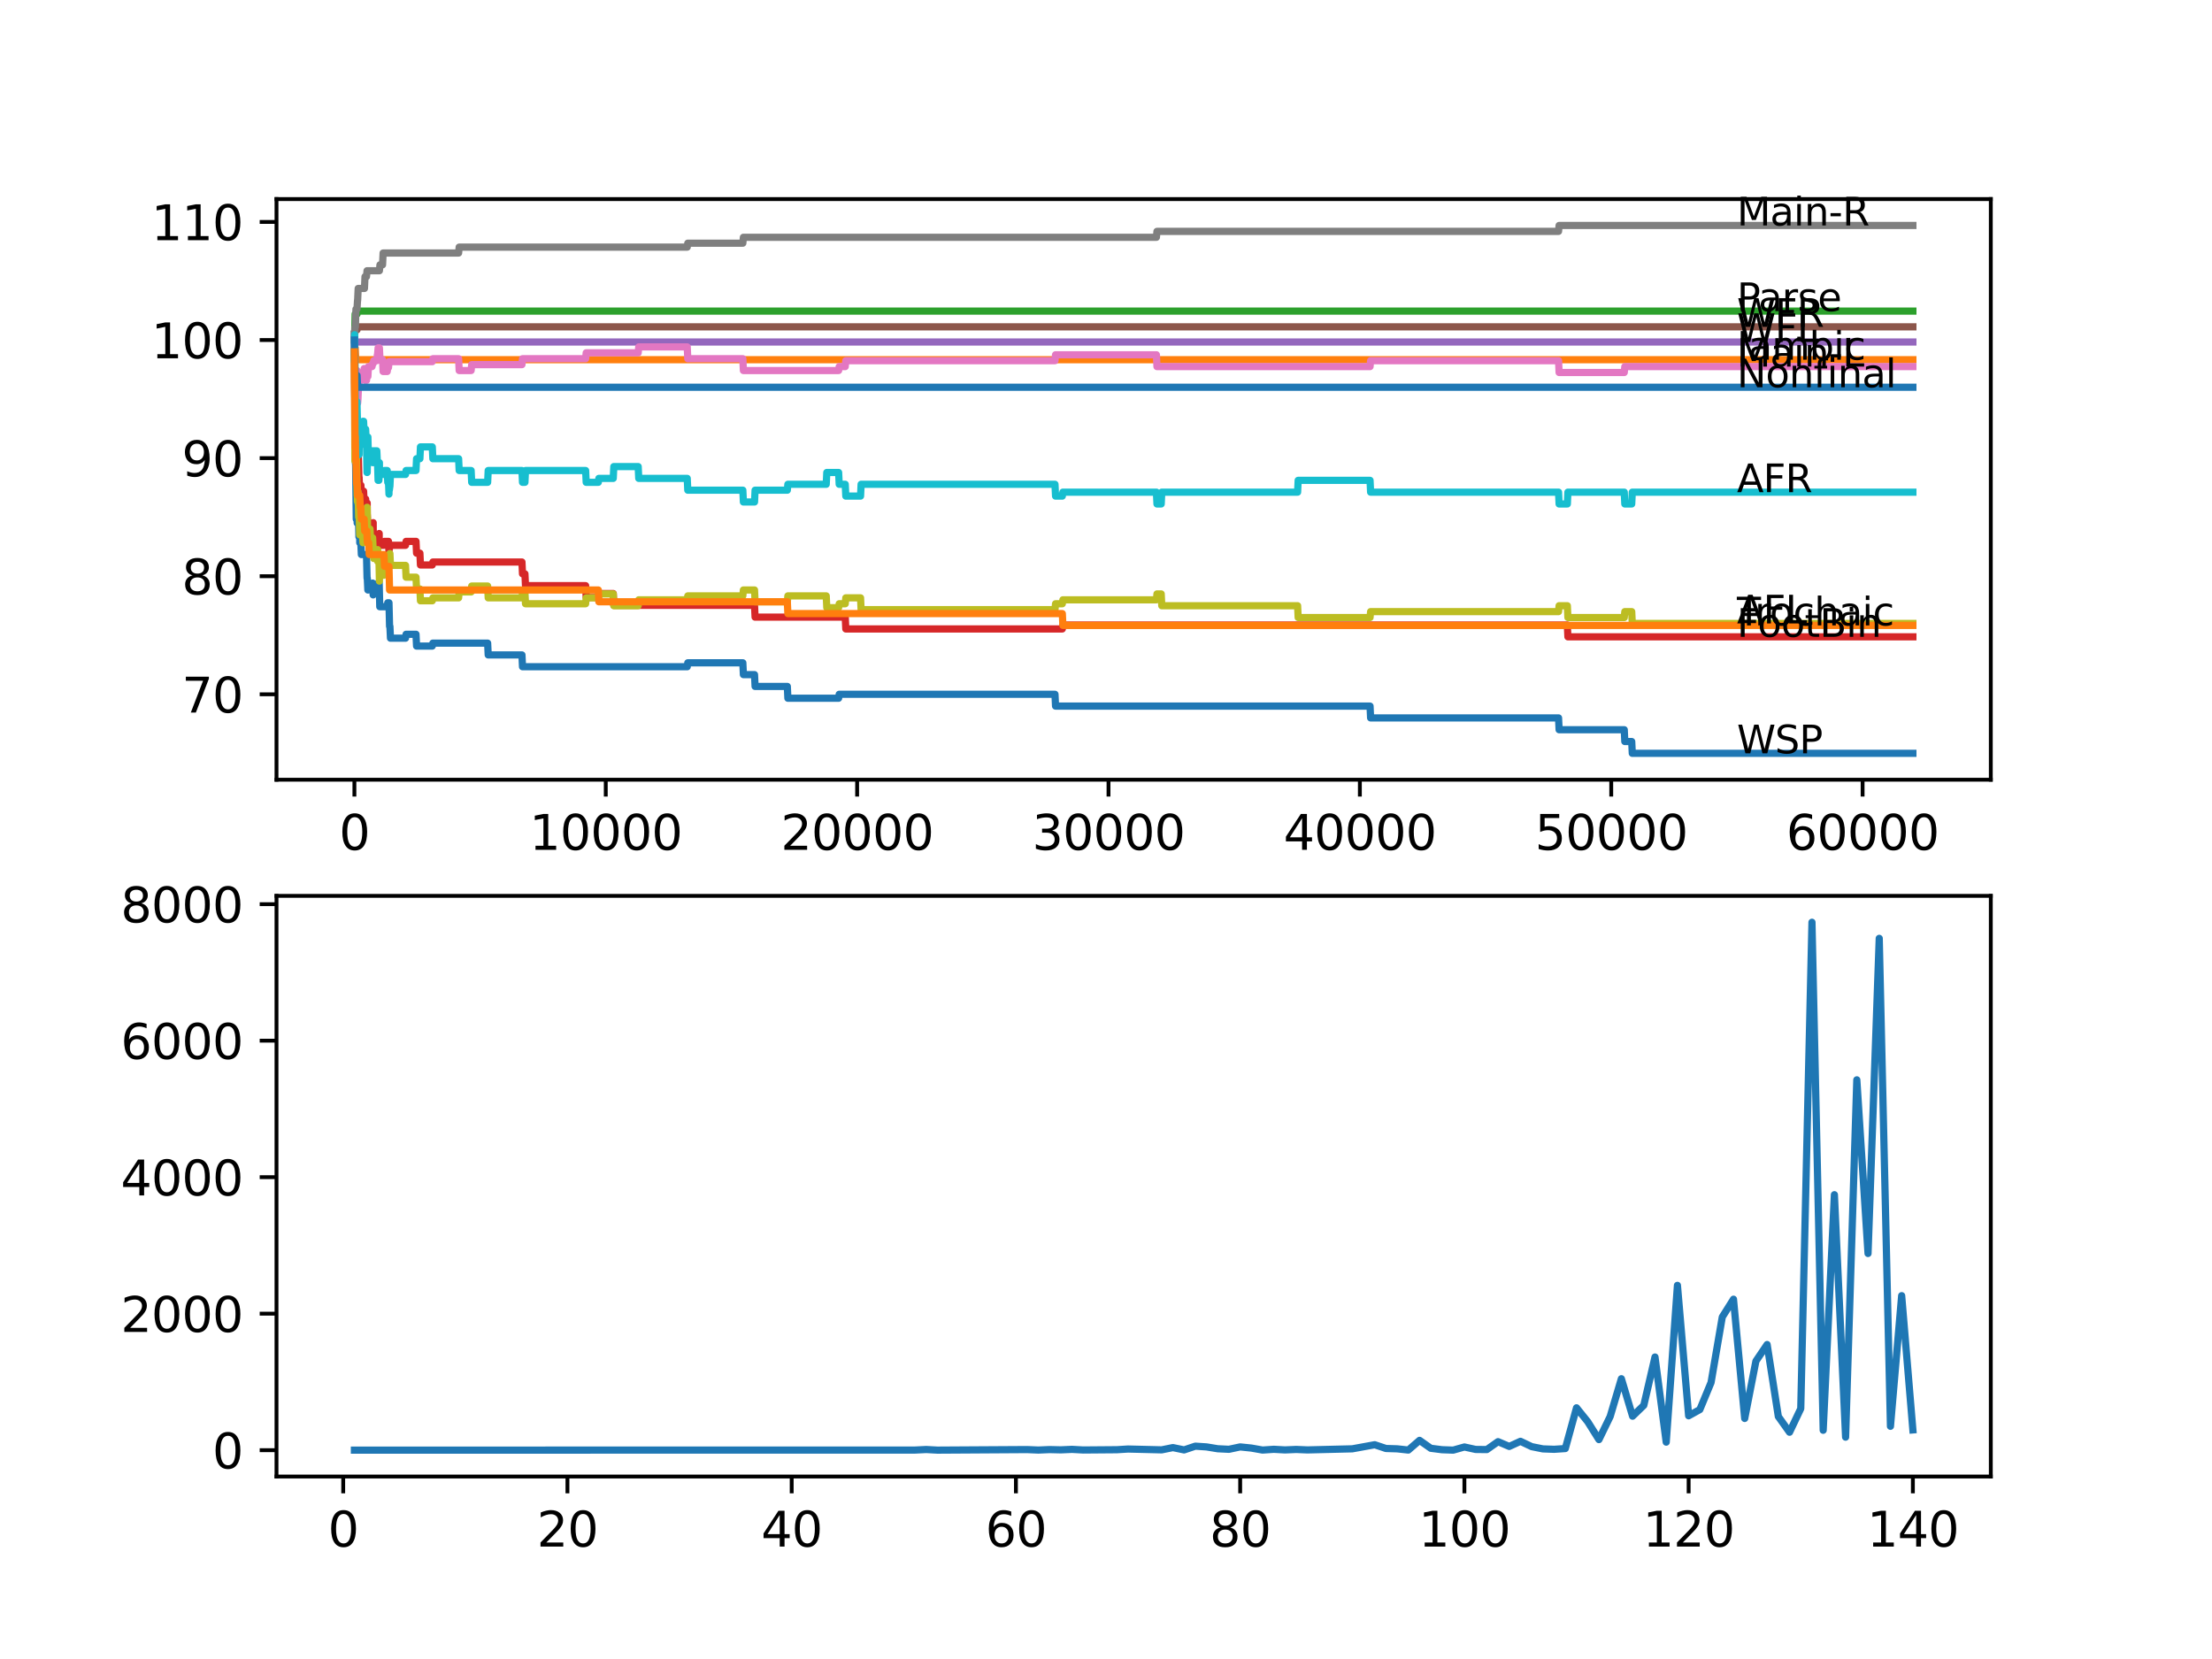 <?xml version="1.0" encoding="utf-8" standalone="no"?>
<!DOCTYPE svg PUBLIC "-//W3C//DTD SVG 1.1//EN"
  "http://www.w3.org/Graphics/SVG/1.1/DTD/svg11.dtd">
<svg xmlns:xlink="http://www.w3.org/1999/xlink" width="460.8pt" height="345.6pt" viewBox="0 0 460.8 345.6" xmlns="http://www.w3.org/2000/svg" version="1.1">
 <defs>
  <style type="text/css">*{stroke-linejoin: round; stroke-linecap: butt}</style>
 </defs>
 <g id="figure_1">
  <g id="patch_1">
   <path d="M 0 345.6 
L 460.8 345.6 
L 460.8 0 
L 0 0 
z
" style="fill: #ffffff"/>
  </g>
  <g id="axes_1">
   <g id="patch_2">
    <path d="M 57.6 162.432 
L 414.72 162.432 
L 414.72 41.472 
L 57.6 41.472 
z
" style="fill: #ffffff"/>
   </g>
   <g id="matplotlib.axis_1">
    <g id="xtick_1">
     <g id="line2d_1">
      <defs>
       <path id="m09abb17b17" d="M 0 0 
L 0 3.5 
" style="stroke: #000000; stroke-width: 0.8"/>
      </defs>
      <g>
       <use xlink:href="#m09abb17b17" x="73.827" y="162.432" style="stroke: #000000; stroke-width: 0.8"/>
      </g>
     </g>
     <g id="text_1">
      <!-- 0 -->
      <g transform="translate(70.646 177.03)scale(0.1 -0.1)">
       <defs>
        <path id="DejaVuSans-30" d="M 2034 4250 
Q 1547 4250 1301 3770 
Q 1056 3291 1056 2328 
Q 1056 1369 1301 889 
Q 1547 409 2034 409 
Q 2525 409 2770 889 
Q 3016 1369 3016 2328 
Q 3016 3291 2770 3770 
Q 2525 4250 2034 4250 
z
M 2034 4750 
Q 2819 4750 3233 4129 
Q 3647 3509 3647 2328 
Q 3647 1150 3233 529 
Q 2819 -91 2034 -91 
Q 1250 -91 836 529 
Q 422 1150 422 2328 
Q 422 3509 836 4129 
Q 1250 4750 2034 4750 
z
" transform="scale(0.016)"/>
       </defs>
       <use xlink:href="#DejaVuSans-30"/>
      </g>
     </g>
    </g>
    <g id="xtick_2">
     <g id="line2d_2">
      <g>
       <use xlink:href="#m09abb17b17" x="126.192" y="162.432" style="stroke: #000000; stroke-width: 0.8"/>
      </g>
     </g>
     <g id="text_2">
      <!-- 10000 -->
      <g transform="translate(110.286 177.03)scale(0.1 -0.1)">
       <defs>
        <path id="DejaVuSans-31" d="M 794 531 
L 1825 531 
L 1825 4091 
L 703 3866 
L 703 4441 
L 1819 4666 
L 2450 4666 
L 2450 531 
L 3481 531 
L 3481 0 
L 794 0 
L 794 531 
z
" transform="scale(0.016)"/>
       </defs>
       <use xlink:href="#DejaVuSans-31"/>
       <use xlink:href="#DejaVuSans-30" x="63.623"/>
       <use xlink:href="#DejaVuSans-30" x="127.246"/>
       <use xlink:href="#DejaVuSans-30" x="190.869"/>
       <use xlink:href="#DejaVuSans-30" x="254.492"/>
      </g>
     </g>
    </g>
    <g id="xtick_3">
     <g id="line2d_3">
      <g>
       <use xlink:href="#m09abb17b17" x="178.556" y="162.432" style="stroke: #000000; stroke-width: 0.8"/>
      </g>
     </g>
     <g id="text_3">
      <!-- 20000 -->
      <g transform="translate(162.65 177.03)scale(0.1 -0.1)">
       <defs>
        <path id="DejaVuSans-32" d="M 1228 531 
L 3431 531 
L 3431 0 
L 469 0 
L 469 531 
Q 828 903 1448 1529 
Q 2069 2156 2228 2338 
Q 2531 2678 2651 2914 
Q 2772 3150 2772 3378 
Q 2772 3750 2511 3984 
Q 2250 4219 1831 4219 
Q 1534 4219 1204 4116 
Q 875 4013 500 3803 
L 500 4441 
Q 881 4594 1212 4672 
Q 1544 4750 1819 4750 
Q 2544 4750 2975 4387 
Q 3406 4025 3406 3419 
Q 3406 3131 3298 2873 
Q 3191 2616 2906 2266 
Q 2828 2175 2409 1742 
Q 1991 1309 1228 531 
z
" transform="scale(0.016)"/>
       </defs>
       <use xlink:href="#DejaVuSans-32"/>
       <use xlink:href="#DejaVuSans-30" x="63.623"/>
       <use xlink:href="#DejaVuSans-30" x="127.246"/>
       <use xlink:href="#DejaVuSans-30" x="190.869"/>
       <use xlink:href="#DejaVuSans-30" x="254.492"/>
      </g>
     </g>
    </g>
    <g id="xtick_4">
     <g id="line2d_4">
      <g>
       <use xlink:href="#m09abb17b17" x="230.921" y="162.432" style="stroke: #000000; stroke-width: 0.8"/>
      </g>
     </g>
     <g id="text_4">
      <!-- 30000 -->
      <g transform="translate(215.015 177.03)scale(0.1 -0.1)">
       <defs>
        <path id="DejaVuSans-33" d="M 2597 2516 
Q 3050 2419 3304 2112 
Q 3559 1806 3559 1356 
Q 3559 666 3084 287 
Q 2609 -91 1734 -91 
Q 1441 -91 1130 -33 
Q 819 25 488 141 
L 488 750 
Q 750 597 1062 519 
Q 1375 441 1716 441 
Q 2309 441 2620 675 
Q 2931 909 2931 1356 
Q 2931 1769 2642 2001 
Q 2353 2234 1838 2234 
L 1294 2234 
L 1294 2753 
L 1863 2753 
Q 2328 2753 2575 2939 
Q 2822 3125 2822 3475 
Q 2822 3834 2567 4026 
Q 2313 4219 1838 4219 
Q 1578 4219 1281 4162 
Q 984 4106 628 3988 
L 628 4550 
Q 988 4650 1302 4700 
Q 1616 4750 1894 4750 
Q 2613 4750 3031 4423 
Q 3450 4097 3450 3541 
Q 3450 3153 3228 2886 
Q 3006 2619 2597 2516 
z
" transform="scale(0.016)"/>
       </defs>
       <use xlink:href="#DejaVuSans-33"/>
       <use xlink:href="#DejaVuSans-30" x="63.623"/>
       <use xlink:href="#DejaVuSans-30" x="127.246"/>
       <use xlink:href="#DejaVuSans-30" x="190.869"/>
       <use xlink:href="#DejaVuSans-30" x="254.492"/>
      </g>
     </g>
    </g>
    <g id="xtick_5">
     <g id="line2d_5">
      <g>
       <use xlink:href="#m09abb17b17" x="283.285" y="162.432" style="stroke: #000000; stroke-width: 0.8"/>
      </g>
     </g>
     <g id="text_5">
      <!-- 40000 -->
      <g transform="translate(267.379 177.03)scale(0.1 -0.1)">
       <defs>
        <path id="DejaVuSans-34" d="M 2419 4116 
L 825 1625 
L 2419 1625 
L 2419 4116 
z
M 2253 4666 
L 3047 4666 
L 3047 1625 
L 3713 1625 
L 3713 1100 
L 3047 1100 
L 3047 0 
L 2419 0 
L 2419 1100 
L 313 1100 
L 313 1709 
L 2253 4666 
z
" transform="scale(0.016)"/>
       </defs>
       <use xlink:href="#DejaVuSans-34"/>
       <use xlink:href="#DejaVuSans-30" x="63.623"/>
       <use xlink:href="#DejaVuSans-30" x="127.246"/>
       <use xlink:href="#DejaVuSans-30" x="190.869"/>
       <use xlink:href="#DejaVuSans-30" x="254.492"/>
      </g>
     </g>
    </g>
    <g id="xtick_6">
     <g id="line2d_6">
      <g>
       <use xlink:href="#m09abb17b17" x="335.65" y="162.432" style="stroke: #000000; stroke-width: 0.8"/>
      </g>
     </g>
     <g id="text_6">
      <!-- 50000 -->
      <g transform="translate(319.744 177.03)scale(0.1 -0.1)">
       <defs>
        <path id="DejaVuSans-35" d="M 691 4666 
L 3169 4666 
L 3169 4134 
L 1269 4134 
L 1269 2991 
Q 1406 3038 1543 3061 
Q 1681 3084 1819 3084 
Q 2600 3084 3056 2656 
Q 3513 2228 3513 1497 
Q 3513 744 3044 326 
Q 2575 -91 1722 -91 
Q 1428 -91 1123 -41 
Q 819 9 494 109 
L 494 744 
Q 775 591 1075 516 
Q 1375 441 1709 441 
Q 2250 441 2565 725 
Q 2881 1009 2881 1497 
Q 2881 1984 2565 2268 
Q 2250 2553 1709 2553 
Q 1456 2553 1204 2497 
Q 953 2441 691 2322 
L 691 4666 
z
" transform="scale(0.016)"/>
       </defs>
       <use xlink:href="#DejaVuSans-35"/>
       <use xlink:href="#DejaVuSans-30" x="63.623"/>
       <use xlink:href="#DejaVuSans-30" x="127.246"/>
       <use xlink:href="#DejaVuSans-30" x="190.869"/>
       <use xlink:href="#DejaVuSans-30" x="254.492"/>
      </g>
     </g>
    </g>
    <g id="xtick_7">
     <g id="line2d_7">
      <g>
       <use xlink:href="#m09abb17b17" x="388.014" y="162.432" style="stroke: #000000; stroke-width: 0.8"/>
      </g>
     </g>
     <g id="text_7">
      <!-- 60000 -->
      <g transform="translate(372.108 177.03)scale(0.1 -0.1)">
       <defs>
        <path id="DejaVuSans-36" d="M 2113 2584 
Q 1688 2584 1439 2293 
Q 1191 2003 1191 1497 
Q 1191 994 1439 701 
Q 1688 409 2113 409 
Q 2538 409 2786 701 
Q 3034 994 3034 1497 
Q 3034 2003 2786 2293 
Q 2538 2584 2113 2584 
z
M 3366 4563 
L 3366 3988 
Q 3128 4100 2886 4159 
Q 2644 4219 2406 4219 
Q 1781 4219 1451 3797 
Q 1122 3375 1075 2522 
Q 1259 2794 1537 2939 
Q 1816 3084 2150 3084 
Q 2853 3084 3261 2657 
Q 3669 2231 3669 1497 
Q 3669 778 3244 343 
Q 2819 -91 2113 -91 
Q 1303 -91 875 529 
Q 447 1150 447 2328 
Q 447 3434 972 4092 
Q 1497 4750 2381 4750 
Q 2619 4750 2861 4703 
Q 3103 4656 3366 4563 
z
" transform="scale(0.016)"/>
       </defs>
       <use xlink:href="#DejaVuSans-36"/>
       <use xlink:href="#DejaVuSans-30" x="63.623"/>
       <use xlink:href="#DejaVuSans-30" x="127.246"/>
       <use xlink:href="#DejaVuSans-30" x="190.869"/>
       <use xlink:href="#DejaVuSans-30" x="254.492"/>
      </g>
     </g>
    </g>
   </g>
   <g id="matplotlib.axis_2">
    <g id="ytick_1">
     <g id="line2d_8">
      <defs>
       <path id="mb09833becf" d="M 0 0 
L -3.5 0 
" style="stroke: #000000; stroke-width: 0.8"/>
      </defs>
      <g>
       <use xlink:href="#mb09833becf" x="57.6" y="144.634" style="stroke: #000000; stroke-width: 0.8"/>
      </g>
     </g>
     <g id="text_8">
      <!-- 70 -->
      <g transform="translate(37.875 148.433)scale(0.1 -0.1)">
       <defs>
        <path id="DejaVuSans-37" d="M 525 4666 
L 3525 4666 
L 3525 4397 
L 1831 0 
L 1172 0 
L 2766 4134 
L 525 4134 
L 525 4666 
z
" transform="scale(0.016)"/>
       </defs>
       <use xlink:href="#DejaVuSans-37"/>
       <use xlink:href="#DejaVuSans-30" x="63.623"/>
      </g>
     </g>
    </g>
    <g id="ytick_2">
     <g id="line2d_9">
      <g>
       <use xlink:href="#mb09833becf" x="57.6" y="120.033" style="stroke: #000000; stroke-width: 0.8"/>
      </g>
     </g>
     <g id="text_9">
      <!-- 80 -->
      <g transform="translate(37.875 123.832)scale(0.1 -0.1)">
       <defs>
        <path id="DejaVuSans-38" d="M 2034 2216 
Q 1584 2216 1326 1975 
Q 1069 1734 1069 1313 
Q 1069 891 1326 650 
Q 1584 409 2034 409 
Q 2484 409 2743 651 
Q 3003 894 3003 1313 
Q 3003 1734 2745 1975 
Q 2488 2216 2034 2216 
z
M 1403 2484 
Q 997 2584 770 2862 
Q 544 3141 544 3541 
Q 544 4100 942 4425 
Q 1341 4750 2034 4750 
Q 2731 4750 3128 4425 
Q 3525 4100 3525 3541 
Q 3525 3141 3298 2862 
Q 3072 2584 2669 2484 
Q 3125 2378 3379 2068 
Q 3634 1759 3634 1313 
Q 3634 634 3220 271 
Q 2806 -91 2034 -91 
Q 1263 -91 848 271 
Q 434 634 434 1313 
Q 434 1759 690 2068 
Q 947 2378 1403 2484 
z
M 1172 3481 
Q 1172 3119 1398 2916 
Q 1625 2713 2034 2713 
Q 2441 2713 2670 2916 
Q 2900 3119 2900 3481 
Q 2900 3844 2670 4047 
Q 2441 4250 2034 4250 
Q 1625 4250 1398 4047 
Q 1172 3844 1172 3481 
z
" transform="scale(0.016)"/>
       </defs>
       <use xlink:href="#DejaVuSans-38"/>
       <use xlink:href="#DejaVuSans-30" x="63.623"/>
      </g>
     </g>
    </g>
    <g id="ytick_3">
     <g id="line2d_10">
      <g>
       <use xlink:href="#mb09833becf" x="57.6" y="95.433" style="stroke: #000000; stroke-width: 0.8"/>
      </g>
     </g>
     <g id="text_10">
      <!-- 90 -->
      <g transform="translate(37.875 99.232)scale(0.1 -0.1)">
       <defs>
        <path id="DejaVuSans-39" d="M 703 97 
L 703 672 
Q 941 559 1184 500 
Q 1428 441 1663 441 
Q 2288 441 2617 861 
Q 2947 1281 2994 2138 
Q 2813 1869 2534 1725 
Q 2256 1581 1919 1581 
Q 1219 1581 811 2004 
Q 403 2428 403 3163 
Q 403 3881 828 4315 
Q 1253 4750 1959 4750 
Q 2769 4750 3195 4129 
Q 3622 3509 3622 2328 
Q 3622 1225 3098 567 
Q 2575 -91 1691 -91 
Q 1453 -91 1209 -44 
Q 966 3 703 97 
z
M 1959 2075 
Q 2384 2075 2632 2365 
Q 2881 2656 2881 3163 
Q 2881 3666 2632 3958 
Q 2384 4250 1959 4250 
Q 1534 4250 1286 3958 
Q 1038 3666 1038 3163 
Q 1038 2656 1286 2365 
Q 1534 2075 1959 2075 
z
" transform="scale(0.016)"/>
       </defs>
       <use xlink:href="#DejaVuSans-39"/>
       <use xlink:href="#DejaVuSans-30" x="63.623"/>
      </g>
     </g>
    </g>
    <g id="ytick_4">
     <g id="line2d_11">
      <g>
       <use xlink:href="#mb09833becf" x="57.6" y="70.833" style="stroke: #000000; stroke-width: 0.8"/>
      </g>
     </g>
     <g id="text_11">
      <!-- 100 -->
      <g transform="translate(31.512 74.632)scale(0.1 -0.1)">
       <use xlink:href="#DejaVuSans-31"/>
       <use xlink:href="#DejaVuSans-30" x="63.623"/>
       <use xlink:href="#DejaVuSans-30" x="127.246"/>
      </g>
     </g>
    </g>
    <g id="ytick_5">
     <g id="line2d_12">
      <g>
       <use xlink:href="#mb09833becf" x="57.6" y="46.232" style="stroke: #000000; stroke-width: 0.8"/>
      </g>
     </g>
     <g id="text_12">
      <!-- 110 -->
      <g transform="translate(31.512 50.031)scale(0.1 -0.1)">
       <use xlink:href="#DejaVuSans-31"/>
       <use xlink:href="#DejaVuSans-31" x="63.623"/>
       <use xlink:href="#DejaVuSans-30" x="127.246"/>
      </g>
     </g>
    </g>
   </g>
   <g id="line2d_13">
    <path d="M 73.833 70.833 
L 73.854 70.833 
L 73.99 94.818 
L 74.011 93.998 
L 74.026 92.563 
L 74.058 96.663 
L 74.084 96.663 
L 74.215 108.143 
L 74.225 108.143 
L 74.288 105.273 
L 74.335 107.733 
L 74.341 107.733 
L 74.398 106.503 
L 74.403 108.963 
L 74.44 108.963 
L 74.456 108.963 
L 74.582 106.913 
L 74.65 106.913 
L 74.77 111.833 
L 74.87 111.833 
L 74.938 110.603 
L 74.943 113.063 
L 74.974 113.063 
L 75.163 113.063 
L 75.278 115.523 
L 76.346 115.523 
L 76.467 120.443 
L 76.514 120.443 
L 76.629 122.903 
L 76.702 122.903 
L 76.818 122.083 
L 77.498 122.083 
L 77.613 121.468 
L 77.629 121.468 
L 77.734 123.928 
L 77.739 123.313 
L 78.645 123.313 
L 78.771 121.468 
L 78.991 121.468 
L 79.111 126.388 
L 80.661 126.388 
L 80.776 125.568 
L 81.033 125.568 
L 81.153 130.488 
L 81.227 130.488 
L 81.342 132.948 
L 84.478 132.948 
L 84.594 132.128 
L 86.662 132.128 
L 86.777 134.588 
L 90.055 134.588 
L 90.17 133.973 
L 101.586 133.973 
L 101.701 136.434 
L 108.734 136.434 
L 108.849 138.894 
L 143.163 138.894 
L 143.279 138.074 
L 154.746 138.074 
L 154.862 140.534 
L 157.181 140.534 
L 157.296 142.994 
L 164.015 142.994 
L 164.13 145.454 
L 174.702 145.454 
L 174.818 144.634 
L 219.773 144.634 
L 219.888 147.094 
L 285.406 147.094 
L 285.521 149.554 
L 324.674 149.554 
L 324.79 152.014 
L 338.362 152.014 
L 338.478 154.474 
L 339.918 154.474 
L 340.033 156.934 
L 398.487 156.934 
L 398.487 156.934 
" clip-path="url(#p040f2c84fe)" style="fill: none; stroke: #1f77b4; stroke-width: 1.5; stroke-linecap: square"/>
   </g>
   <g id="line2d_14">
    <path d="M 73.833 70.833 
L 73.843 70.833 
L 73.89 77.393 
L 73.953 72.473 
L 73.995 72.473 
L 74.11 74.933 
L 398.487 74.933 
L 398.487 74.933 
" clip-path="url(#p040f2c84fe)" style="fill: none; stroke: #ff7f0e; stroke-width: 1.5; stroke-linecap: square"/>
   </g>
   <g id="line2d_15">
    <path d="M 73.833 69.603 
L 73.864 70.341 
L 73.985 65.42 
L 74.388 65.42 
L 74.503 64.805 
L 398.487 64.805 
L 398.487 64.805 
" clip-path="url(#p040f2c84fe)" style="fill: none; stroke: #2ca02c; stroke-width: 1.5; stroke-linecap: square"/>
   </g>
   <g id="line2d_16">
    <path d="M 73.833 73.293 
L 73.843 72.801 
L 73.869 79.566 
L 73.875 79.566 
L 74 87.971 
L 74.011 87.971 
L 74.053 84.486 
L 74.089 89.406 
L 74.105 89.406 
L 74.121 89.406 
L 74.236 88.176 
L 74.246 88.176 
L 74.288 87.356 
L 74.294 89.816 
L 74.346 89.201 
L 74.456 96.581 
L 74.466 95.966 
L 74.513 95.966 
L 74.629 95.351 
L 74.65 95.351 
L 74.765 99.451 
L 74.807 99.451 
L 74.922 101.911 
L 74.938 101.911 
L 75.053 101.091 
L 75.184 101.091 
L 75.299 103.551 
L 75.493 103.551 
L 75.608 102.321 
L 75.744 102.321 
L 75.854 104.781 
L 75.969 103.961 
L 76.173 103.961 
L 76.289 106.421 
L 76.414 106.421 
L 76.493 104.781 
L 76.498 107.241 
L 76.514 107.241 
L 76.629 109.701 
L 76.639 109.701 
L 76.755 112.161 
L 76.807 112.161 
L 76.922 111.341 
L 77.079 111.341 
L 77.195 110.111 
L 77.498 110.111 
L 77.613 109.496 
L 77.734 109.496 
L 77.744 108.881 
L 77.75 111.341 
L 77.828 111.341 
L 78.498 111.341 
L 78.614 113.801 
L 78.645 113.801 
L 78.765 112.366 
L 78.933 112.366 
L 78.991 111.136 
L 78.996 113.596 
L 79.038 113.596 
L 79.98 113.596 
L 80.096 112.776 
L 80.933 112.776 
L 81.033 115.236 
L 81.043 114.416 
L 81.101 114.416 
L 81.216 113.596 
L 84.478 113.596 
L 84.594 112.776 
L 86.662 112.776 
L 86.777 115.236 
L 87.474 115.236 
L 87.589 117.696 
L 90.055 117.696 
L 90.17 117.081 
L 108.734 117.081 
L 108.849 119.541 
L 109.352 119.541 
L 109.467 122.001 
L 121.998 122.001 
L 122.113 124.461 
L 124.637 124.461 
L 124.752 123.641 
L 127.752 123.641 
L 127.868 126.101 
L 157.181 126.101 
L 157.296 128.561 
L 176.08 128.561 
L 176.195 131.021 
L 221.302 131.021 
L 221.417 130.201 
L 326.507 130.201 
L 326.622 132.661 
L 398.487 132.661 
L 398.487 132.661 
" clip-path="url(#p040f2c84fe)" style="fill: none; stroke: #d62728; stroke-width: 1.5; stroke-linecap: square"/>
   </g>
   <g id="line2d_17">
    <path d="M 73.833 69.603 
L 73.864 69.603 
L 73.911 72.063 
L 73.974 71.243 
L 398.487 71.243 
L 398.487 71.243 
" clip-path="url(#p040f2c84fe)" style="fill: none; stroke: #9467bd; stroke-width: 1.5; stroke-linecap: square"/>
   </g>
   <g id="line2d_18">
    <path d="M 73.833 70.833 
L 73.964 68.701 
L 74.388 68.701 
L 74.503 68.085 
L 398.487 68.085 
L 398.487 68.085 
" clip-path="url(#p040f2c84fe)" style="fill: none; stroke: #8c564b; stroke-width: 1.5; stroke-linecap: square"/>
   </g>
   <g id="line2d_19">
    <path d="M 73.833 70.833 
L 73.917 89.898 
L 73.969 84.158 
L 73.99 84.158 
L 74.037 81.493 
L 74.095 81.903 
L 74.115 84.363 
L 74.178 81.083 
L 74.199 81.083 
L 74.225 81.083 
L 74.351 78.418 
L 74.362 78.418 
L 74.367 77.188 
L 74.393 82.108 
L 74.456 82.108 
L 74.503 81.493 
L 74.508 83.953 
L 74.555 83.338 
L 74.561 83.338 
L 74.686 80.468 
L 74.718 80.468 
L 74.833 79.238 
L 74.964 79.238 
L 75.079 78.008 
L 75.744 78.008 
L 75.859 76.778 
L 75.922 76.778 
L 76.037 79.238 
L 76.173 79.238 
L 76.289 78.008 
L 76.336 78.008 
L 76.346 76.778 
L 76.351 79.238 
L 76.44 78.418 
L 76.639 78.418 
L 76.755 76.368 
L 77.498 76.368 
L 77.613 75.753 
L 77.734 75.753 
L 77.849 75.138 
L 78.498 75.138 
L 78.614 73.908 
L 78.645 73.908 
L 78.765 72.473 
L 79.038 72.473 
L 79.153 74.933 
L 79.692 74.933 
L 79.808 77.393 
L 80.661 77.393 
L 80.776 76.573 
L 80.933 76.573 
L 81.049 75.343 
L 90.055 75.343 
L 90.17 74.728 
L 95.538 74.728 
L 95.653 77.188 
L 98.146 77.188 
L 98.261 75.958 
L 108.734 75.958 
L 108.849 74.728 
L 121.998 74.728 
L 122.113 73.498 
L 132.947 73.498 
L 133.062 72.268 
L 143.163 72.268 
L 143.279 74.728 
L 154.746 74.728 
L 154.862 77.188 
L 174.702 77.188 
L 174.818 76.368 
L 176.08 76.368 
L 176.195 75.138 
L 219.773 75.138 
L 219.888 73.908 
L 240.902 73.908 
L 241.017 76.368 
L 285.406 76.368 
L 285.521 75.138 
L 324.674 75.138 
L 324.79 77.598 
L 338.362 77.598 
L 338.478 76.368 
L 398.487 76.368 
L 398.487 76.368 
" clip-path="url(#p040f2c84fe)" style="fill: none; stroke: #e377c2; stroke-width: 1.5; stroke-linecap: square"/>
   </g>
   <g id="line2d_20">
    <path d="M 73.833 70.833 
L 73.969 68.085 
L 74.037 68.085 
L 74.152 64.395 
L 74.367 64.395 
L 74.482 62.55 
L 74.503 62.55 
L 74.618 60.09 
L 75.922 60.09 
L 76.037 57.63 
L 76.346 57.63 
L 76.461 56.4 
L 79.038 56.4 
L 79.153 55.17 
L 79.692 55.17 
L 79.808 52.71 
L 95.538 52.71 
L 95.653 51.48 
L 143.163 51.48 
L 143.279 50.66 
L 154.746 50.66 
L 154.862 49.43 
L 240.902 49.43 
L 241.017 48.2 
L 324.674 48.2 
L 324.79 46.97 
L 398.487 46.97 
L 398.487 46.97 
" clip-path="url(#p040f2c84fe)" style="fill: none; stroke: #7f7f7f; stroke-width: 1.5; stroke-linecap: square"/>
   </g>
   <g id="line2d_21">
    <path d="M 73.833 73.293 
L 73.927 96.048 
L 73.985 92.563 
L 73.99 92.563 
L 74.021 89.898 
L 74.037 93.998 
L 74.084 91.948 
L 74.157 94.818 
L 74.121 90.718 
L 74.194 92.358 
L 74.199 92.358 
L 74.246 89.078 
L 74.283 96.458 
L 74.288 96.458 
L 74.398 103.223 
L 74.409 101.993 
L 74.445 101.993 
L 74.456 104.453 
L 74.555 103.223 
L 74.561 103.223 
L 74.587 102.403 
L 74.592 104.863 
L 74.65 104.863 
L 74.718 107.733 
L 74.76 106.503 
L 74.807 106.503 
L 74.927 111.423 
L 74.938 111.423 
L 75.058 109.373 
L 75.163 109.373 
L 75.184 108.143 
L 75.189 110.603 
L 75.268 110.603 
L 75.493 110.603 
L 75.608 113.063 
L 75.744 113.063 
L 75.859 111.013 
L 76.173 111.013 
L 76.289 109.783 
L 76.336 109.783 
L 76.461 105.683 
L 76.493 105.683 
L 76.619 113.063 
L 76.639 113.063 
L 76.755 111.013 
L 76.807 111.013 
L 76.922 110.193 
L 77.079 110.193 
L 77.195 112.653 
L 77.498 112.653 
L 77.613 112.038 
L 77.629 112.038 
L 77.734 114.498 
L 77.739 113.883 
L 77.744 113.883 
L 77.86 116.343 
L 78.498 116.343 
L 78.614 115.113 
L 78.645 115.113 
L 78.682 114.498 
L 78.687 116.958 
L 78.745 116.138 
L 78.933 116.138 
L 79.038 121.058 
L 79.048 119.828 
L 79.98 119.828 
L 80.096 119.008 
L 80.661 119.008 
L 80.776 118.188 
L 80.933 118.188 
L 81.049 116.138 
L 81.101 116.138 
L 81.216 115.318 
L 81.227 115.318 
L 81.342 117.778 
L 84.478 117.778 
L 84.594 120.238 
L 86.662 120.238 
L 86.777 122.698 
L 87.474 122.698 
L 87.589 125.158 
L 90.055 125.158 
L 90.17 124.543 
L 95.538 124.543 
L 95.653 123.313 
L 98.146 123.313 
L 98.261 122.083 
L 101.586 122.083 
L 101.701 124.543 
L 108.734 124.543 
L 108.849 123.313 
L 109.352 123.313 
L 109.467 125.773 
L 121.998 125.773 
L 122.113 124.543 
L 124.637 124.543 
L 124.752 123.723 
L 127.752 123.723 
L 127.868 126.183 
L 132.947 126.183 
L 133.062 124.953 
L 143.163 124.953 
L 143.279 124.133 
L 154.746 124.133 
L 154.862 122.903 
L 157.181 122.903 
L 157.296 125.363 
L 164.015 125.363 
L 164.13 124.133 
L 172.121 124.133 
L 172.236 126.593 
L 174.702 126.593 
L 174.818 125.773 
L 176.08 125.773 
L 176.195 124.543 
L 179.269 124.543 
L 179.384 127.003 
L 219.773 127.003 
L 219.888 125.773 
L 221.302 125.773 
L 221.417 124.953 
L 240.902 124.953 
L 241.017 123.723 
L 241.902 123.723 
L 242.017 126.183 
L 270.315 126.183 
L 270.43 128.643 
L 285.406 128.643 
L 285.521 127.413 
L 324.674 127.413 
L 324.79 126.183 
L 326.507 126.183 
L 326.622 128.643 
L 338.362 128.643 
L 338.478 127.413 
L 339.918 127.413 
L 340.033 129.873 
L 398.487 129.873 
L 398.487 129.873 
" clip-path="url(#p040f2c84fe)" style="fill: none; stroke: #bcbd22; stroke-width: 1.5; stroke-linecap: square"/>
   </g>
   <g id="line2d_22">
    <path d="M 73.833 73.293 
L 73.875 69.726 
L 73.848 75.261 
L 73.922 74.031 
L 74.058 88.176 
L 74.084 88.176 
L 74.095 84.486 
L 74.142 90.636 
L 74.189 89.406 
L 74.199 89.406 
L 74.246 93.096 
L 74.32 86.126 
L 74.341 86.126 
L 74.398 91.046 
L 74.362 83.666 
L 74.451 87.356 
L 74.456 87.356 
L 74.582 94.736 
L 74.587 94.736 
L 74.665 89.816 
L 74.702 92.276 
L 74.718 92.276 
L 74.807 94.736 
L 74.828 92.276 
L 74.87 92.276 
L 74.964 90.226 
L 74.969 92.686 
L 74.974 92.686 
L 75.163 92.686 
L 75.288 88.996 
L 75.493 88.996 
L 75.608 87.766 
L 75.744 87.766 
L 75.854 90.226 
L 75.969 89.406 
L 76.173 89.406 
L 76.289 91.866 
L 76.336 91.866 
L 76.456 98.426 
L 76.493 98.426 
L 76.619 91.046 
L 76.639 91.046 
L 76.76 95.966 
L 76.807 95.966 
L 76.922 95.146 
L 77.079 95.146 
L 77.195 93.916 
L 77.498 93.916 
L 77.613 96.376 
L 77.629 96.376 
L 77.734 93.916 
L 77.739 96.376 
L 77.744 96.376 
L 77.86 93.916 
L 78.498 93.916 
L 78.614 96.376 
L 78.645 96.376 
L 78.76 100.066 
L 78.933 100.066 
L 79.038 96.376 
L 79.048 98.836 
L 79.98 98.836 
L 80.096 98.016 
L 80.661 98.016 
L 80.776 100.476 
L 80.933 100.476 
L 81.033 102.936 
L 81.043 102.116 
L 81.101 102.116 
L 81.216 101.296 
L 81.227 101.296 
L 81.342 98.836 
L 84.478 98.836 
L 84.594 98.016 
L 86.662 98.016 
L 86.777 95.556 
L 87.474 95.556 
L 87.589 93.096 
L 90.055 93.096 
L 90.17 95.556 
L 95.538 95.556 
L 95.653 98.016 
L 98.146 98.016 
L 98.261 100.476 
L 101.586 100.476 
L 101.701 98.016 
L 108.734 98.016 
L 108.849 100.476 
L 109.352 100.476 
L 109.467 98.016 
L 121.998 98.016 
L 122.113 100.476 
L 124.637 100.476 
L 124.752 99.656 
L 127.752 99.656 
L 127.868 97.196 
L 132.947 97.196 
L 133.062 99.656 
L 143.163 99.656 
L 143.279 102.116 
L 154.746 102.116 
L 154.862 104.576 
L 157.181 104.576 
L 157.296 102.116 
L 164.015 102.116 
L 164.13 100.886 
L 172.121 100.886 
L 172.236 98.426 
L 174.702 98.426 
L 174.818 100.886 
L 176.08 100.886 
L 176.195 103.346 
L 179.269 103.346 
L 179.384 100.886 
L 219.773 100.886 
L 219.888 103.346 
L 221.302 103.346 
L 221.417 102.526 
L 240.902 102.526 
L 241.017 104.986 
L 241.902 104.986 
L 242.017 102.526 
L 270.315 102.526 
L 270.43 100.066 
L 285.406 100.066 
L 285.521 102.526 
L 324.674 102.526 
L 324.79 104.986 
L 326.507 104.986 
L 326.622 102.526 
L 338.362 102.526 
L 338.478 104.986 
L 339.918 104.986 
L 340.033 102.526 
L 398.487 102.526 
L 398.487 102.526 
" clip-path="url(#p040f2c84fe)" style="fill: none; stroke: #17becf; stroke-width: 1.5; stroke-linecap: square"/>
   </g>
   <g id="line2d_23">
    <path d="M 73.833 70.833 
L 73.958 78.213 
L 74.388 78.213 
L 74.503 80.673 
L 398.487 80.673 
L 398.487 80.673 
" clip-path="url(#p040f2c84fe)" style="fill: none; stroke: #1f77b4; stroke-width: 1.5; stroke-linecap: square"/>
   </g>
   <g id="line2d_24">
    <path d="M 73.833 73.293 
L 73.985 93.383 
L 73.995 93.383 
L 74.026 90.923 
L 74.095 95.843 
L 74.1 95.843 
L 74.157 95.843 
L 74.278 100.763 
L 74.398 100.763 
L 74.513 103.223 
L 74.938 103.223 
L 75.053 105.683 
L 75.163 105.683 
L 75.278 108.143 
L 75.854 108.143 
L 75.969 110.603 
L 76.414 110.603 
L 76.529 113.063 
L 76.807 113.063 
L 76.922 115.523 
L 79.98 115.523 
L 80.096 117.983 
L 81.033 117.983 
L 81.153 122.903 
L 124.637 122.903 
L 124.752 125.363 
L 164.015 125.363 
L 164.13 127.823 
L 221.302 127.823 
L 221.417 130.283 
L 398.487 130.283 
L 398.487 130.283 
" clip-path="url(#p040f2c84fe)" style="fill: none; stroke: #ff7f0e; stroke-width: 1.5; stroke-linecap: square"/>
   </g>
   <g id="patch_3">
    <path d="M 57.6 162.432 
L 57.6 41.472 
" style="fill: none; stroke: #000000; stroke-width: 0.8; stroke-linejoin: miter; stroke-linecap: square"/>
   </g>
   <g id="patch_4">
    <path d="M 414.72 162.432 
L 414.72 41.472 
" style="fill: none; stroke: #000000; stroke-width: 0.8; stroke-linejoin: miter; stroke-linecap: square"/>
   </g>
   <g id="patch_5">
    <path d="M 57.6 162.432 
L 414.72 162.432 
" style="fill: none; stroke: #000000; stroke-width: 0.8; stroke-linejoin: miter; stroke-linecap: square"/>
   </g>
   <g id="patch_6">
    <path d="M 57.6 41.472 
L 414.72 41.472 
" style="fill: none; stroke: #000000; stroke-width: 0.8; stroke-linejoin: miter; stroke-linecap: square"/>
   </g>
   <g id="text_13">
    <!-- WSP -->
    <g transform="translate(361.832 156.934)scale(0.08 -0.08)">
     <defs>
      <path id="DejaVuSans-57" d="M 213 4666 
L 850 4666 
L 1831 722 
L 2809 4666 
L 3519 4666 
L 4500 722 
L 5478 4666 
L 6119 4666 
L 4947 0 
L 4153 0 
L 3169 4050 
L 2175 0 
L 1381 0 
L 213 4666 
z
" transform="scale(0.016)"/>
      <path id="DejaVuSans-53" d="M 3425 4513 
L 3425 3897 
Q 3066 4069 2747 4153 
Q 2428 4238 2131 4238 
Q 1616 4238 1336 4038 
Q 1056 3838 1056 3469 
Q 1056 3159 1242 3001 
Q 1428 2844 1947 2747 
L 2328 2669 
Q 3034 2534 3370 2195 
Q 3706 1856 3706 1288 
Q 3706 609 3251 259 
Q 2797 -91 1919 -91 
Q 1588 -91 1214 -16 
Q 841 59 441 206 
L 441 856 
Q 825 641 1194 531 
Q 1563 422 1919 422 
Q 2459 422 2753 634 
Q 3047 847 3047 1241 
Q 3047 1584 2836 1778 
Q 2625 1972 2144 2069 
L 1759 2144 
Q 1053 2284 737 2584 
Q 422 2884 422 3419 
Q 422 4038 858 4394 
Q 1294 4750 2059 4750 
Q 2388 4750 2728 4690 
Q 3069 4631 3425 4513 
z
" transform="scale(0.016)"/>
      <path id="DejaVuSans-50" d="M 1259 4147 
L 1259 2394 
L 2053 2394 
Q 2494 2394 2734 2622 
Q 2975 2850 2975 3272 
Q 2975 3691 2734 3919 
Q 2494 4147 2053 4147 
L 1259 4147 
z
M 628 4666 
L 2053 4666 
Q 2838 4666 3239 4311 
Q 3641 3956 3641 3272 
Q 3641 2581 3239 2228 
Q 2838 1875 2053 1875 
L 1259 1875 
L 1259 0 
L 628 0 
L 628 4666 
z
" transform="scale(0.016)"/>
     </defs>
     <use xlink:href="#DejaVuSans-57"/>
     <use xlink:href="#DejaVuSans-53" x="98.877"/>
     <use xlink:href="#DejaVuSans-50" x="162.354"/>
    </g>
   </g>
   <g id="text_14">
    <!-- Iambic -->
    <g transform="translate(361.832 74.933)scale(0.08 -0.08)">
     <defs>
      <path id="DejaVuSans-49" d="M 628 4666 
L 1259 4666 
L 1259 0 
L 628 0 
L 628 4666 
z
" transform="scale(0.016)"/>
      <path id="DejaVuSans-61" d="M 2194 1759 
Q 1497 1759 1228 1600 
Q 959 1441 959 1056 
Q 959 750 1161 570 
Q 1363 391 1709 391 
Q 2188 391 2477 730 
Q 2766 1069 2766 1631 
L 2766 1759 
L 2194 1759 
z
M 3341 1997 
L 3341 0 
L 2766 0 
L 2766 531 
Q 2569 213 2275 61 
Q 1981 -91 1556 -91 
Q 1019 -91 701 211 
Q 384 513 384 1019 
Q 384 1609 779 1909 
Q 1175 2209 1959 2209 
L 2766 2209 
L 2766 2266 
Q 2766 2663 2505 2880 
Q 2244 3097 1772 3097 
Q 1472 3097 1187 3025 
Q 903 2953 641 2809 
L 641 3341 
Q 956 3463 1253 3523 
Q 1550 3584 1831 3584 
Q 2591 3584 2966 3190 
Q 3341 2797 3341 1997 
z
" transform="scale(0.016)"/>
      <path id="DejaVuSans-6d" d="M 3328 2828 
Q 3544 3216 3844 3400 
Q 4144 3584 4550 3584 
Q 5097 3584 5394 3201 
Q 5691 2819 5691 2113 
L 5691 0 
L 5113 0 
L 5113 2094 
Q 5113 2597 4934 2840 
Q 4756 3084 4391 3084 
Q 3944 3084 3684 2787 
Q 3425 2491 3425 1978 
L 3425 0 
L 2847 0 
L 2847 2094 
Q 2847 2600 2669 2842 
Q 2491 3084 2119 3084 
Q 1678 3084 1418 2786 
Q 1159 2488 1159 1978 
L 1159 0 
L 581 0 
L 581 3500 
L 1159 3500 
L 1159 2956 
Q 1356 3278 1631 3431 
Q 1906 3584 2284 3584 
Q 2666 3584 2933 3390 
Q 3200 3197 3328 2828 
z
" transform="scale(0.016)"/>
      <path id="DejaVuSans-62" d="M 3116 1747 
Q 3116 2381 2855 2742 
Q 2594 3103 2138 3103 
Q 1681 3103 1420 2742 
Q 1159 2381 1159 1747 
Q 1159 1113 1420 752 
Q 1681 391 2138 391 
Q 2594 391 2855 752 
Q 3116 1113 3116 1747 
z
M 1159 2969 
Q 1341 3281 1617 3432 
Q 1894 3584 2278 3584 
Q 2916 3584 3314 3078 
Q 3713 2572 3713 1747 
Q 3713 922 3314 415 
Q 2916 -91 2278 -91 
Q 1894 -91 1617 61 
Q 1341 213 1159 525 
L 1159 0 
L 581 0 
L 581 4863 
L 1159 4863 
L 1159 2969 
z
" transform="scale(0.016)"/>
      <path id="DejaVuSans-69" d="M 603 3500 
L 1178 3500 
L 1178 0 
L 603 0 
L 603 3500 
z
M 603 4863 
L 1178 4863 
L 1178 4134 
L 603 4134 
L 603 4863 
z
" transform="scale(0.016)"/>
      <path id="DejaVuSans-63" d="M 3122 3366 
L 3122 2828 
Q 2878 2963 2633 3030 
Q 2388 3097 2138 3097 
Q 1578 3097 1268 2742 
Q 959 2388 959 1747 
Q 959 1106 1268 751 
Q 1578 397 2138 397 
Q 2388 397 2633 464 
Q 2878 531 3122 666 
L 3122 134 
Q 2881 22 2623 -34 
Q 2366 -91 2075 -91 
Q 1284 -91 818 406 
Q 353 903 353 1747 
Q 353 2603 823 3093 
Q 1294 3584 2113 3584 
Q 2378 3584 2631 3529 
Q 2884 3475 3122 3366 
z
" transform="scale(0.016)"/>
     </defs>
     <use xlink:href="#DejaVuSans-49"/>
     <use xlink:href="#DejaVuSans-61" x="29.492"/>
     <use xlink:href="#DejaVuSans-6d" x="90.771"/>
     <use xlink:href="#DejaVuSans-62" x="188.184"/>
     <use xlink:href="#DejaVuSans-69" x="251.66"/>
     <use xlink:href="#DejaVuSans-63" x="279.443"/>
    </g>
   </g>
   <g id="text_15">
    <!-- Parse -->
    <g transform="translate(361.832 64.805)scale(0.08 -0.08)">
     <defs>
      <path id="DejaVuSans-72" d="M 2631 2963 
Q 2534 3019 2420 3045 
Q 2306 3072 2169 3072 
Q 1681 3072 1420 2755 
Q 1159 2438 1159 1844 
L 1159 0 
L 581 0 
L 581 3500 
L 1159 3500 
L 1159 2956 
Q 1341 3275 1631 3429 
Q 1922 3584 2338 3584 
Q 2397 3584 2469 3576 
Q 2541 3569 2628 3553 
L 2631 2963 
z
" transform="scale(0.016)"/>
      <path id="DejaVuSans-73" d="M 2834 3397 
L 2834 2853 
Q 2591 2978 2328 3040 
Q 2066 3103 1784 3103 
Q 1356 3103 1142 2972 
Q 928 2841 928 2578 
Q 928 2378 1081 2264 
Q 1234 2150 1697 2047 
L 1894 2003 
Q 2506 1872 2764 1633 
Q 3022 1394 3022 966 
Q 3022 478 2636 193 
Q 2250 -91 1575 -91 
Q 1294 -91 989 -36 
Q 684 19 347 128 
L 347 722 
Q 666 556 975 473 
Q 1284 391 1588 391 
Q 1994 391 2212 530 
Q 2431 669 2431 922 
Q 2431 1156 2273 1281 
Q 2116 1406 1581 1522 
L 1381 1569 
Q 847 1681 609 1914 
Q 372 2147 372 2553 
Q 372 3047 722 3315 
Q 1072 3584 1716 3584 
Q 2034 3584 2315 3537 
Q 2597 3491 2834 3397 
z
" transform="scale(0.016)"/>
      <path id="DejaVuSans-65" d="M 3597 1894 
L 3597 1613 
L 953 1613 
Q 991 1019 1311 708 
Q 1631 397 2203 397 
Q 2534 397 2845 478 
Q 3156 559 3463 722 
L 3463 178 
Q 3153 47 2828 -22 
Q 2503 -91 2169 -91 
Q 1331 -91 842 396 
Q 353 884 353 1716 
Q 353 2575 817 3079 
Q 1281 3584 2069 3584 
Q 2775 3584 3186 3129 
Q 3597 2675 3597 1894 
z
M 3022 2063 
Q 3016 2534 2758 2815 
Q 2500 3097 2075 3097 
Q 1594 3097 1305 2825 
Q 1016 2553 972 2059 
L 3022 2063 
z
" transform="scale(0.016)"/>
     </defs>
     <use xlink:href="#DejaVuSans-50"/>
     <use xlink:href="#DejaVuSans-61" x="55.803"/>
     <use xlink:href="#DejaVuSans-72" x="117.082"/>
     <use xlink:href="#DejaVuSans-73" x="158.195"/>
     <use xlink:href="#DejaVuSans-65" x="210.295"/>
    </g>
   </g>
   <g id="text_16">
    <!-- FootBin -->
    <g transform="translate(361.832 132.661)scale(0.08 -0.08)">
     <defs>
      <path id="DejaVuSans-46" d="M 628 4666 
L 3309 4666 
L 3309 4134 
L 1259 4134 
L 1259 2759 
L 3109 2759 
L 3109 2228 
L 1259 2228 
L 1259 0 
L 628 0 
L 628 4666 
z
" transform="scale(0.016)"/>
      <path id="DejaVuSans-6f" d="M 1959 3097 
Q 1497 3097 1228 2736 
Q 959 2375 959 1747 
Q 959 1119 1226 758 
Q 1494 397 1959 397 
Q 2419 397 2687 759 
Q 2956 1122 2956 1747 
Q 2956 2369 2687 2733 
Q 2419 3097 1959 3097 
z
M 1959 3584 
Q 2709 3584 3137 3096 
Q 3566 2609 3566 1747 
Q 3566 888 3137 398 
Q 2709 -91 1959 -91 
Q 1206 -91 779 398 
Q 353 888 353 1747 
Q 353 2609 779 3096 
Q 1206 3584 1959 3584 
z
" transform="scale(0.016)"/>
      <path id="DejaVuSans-74" d="M 1172 4494 
L 1172 3500 
L 2356 3500 
L 2356 3053 
L 1172 3053 
L 1172 1153 
Q 1172 725 1289 603 
Q 1406 481 1766 481 
L 2356 481 
L 2356 0 
L 1766 0 
Q 1100 0 847 248 
Q 594 497 594 1153 
L 594 3053 
L 172 3053 
L 172 3500 
L 594 3500 
L 594 4494 
L 1172 4494 
z
" transform="scale(0.016)"/>
      <path id="DejaVuSans-42" d="M 1259 2228 
L 1259 519 
L 2272 519 
Q 2781 519 3026 730 
Q 3272 941 3272 1375 
Q 3272 1813 3026 2020 
Q 2781 2228 2272 2228 
L 1259 2228 
z
M 1259 4147 
L 1259 2741 
L 2194 2741 
Q 2656 2741 2882 2914 
Q 3109 3088 3109 3444 
Q 3109 3797 2882 3972 
Q 2656 4147 2194 4147 
L 1259 4147 
z
M 628 4666 
L 2241 4666 
Q 2963 4666 3353 4366 
Q 3744 4066 3744 3513 
Q 3744 3084 3544 2831 
Q 3344 2578 2956 2516 
Q 3422 2416 3680 2098 
Q 3938 1781 3938 1306 
Q 3938 681 3513 340 
Q 3088 0 2303 0 
L 628 0 
L 628 4666 
z
" transform="scale(0.016)"/>
      <path id="DejaVuSans-6e" d="M 3513 2113 
L 3513 0 
L 2938 0 
L 2938 2094 
Q 2938 2591 2744 2837 
Q 2550 3084 2163 3084 
Q 1697 3084 1428 2787 
Q 1159 2491 1159 1978 
L 1159 0 
L 581 0 
L 581 3500 
L 1159 3500 
L 1159 2956 
Q 1366 3272 1645 3428 
Q 1925 3584 2291 3584 
Q 2894 3584 3203 3211 
Q 3513 2838 3513 2113 
z
" transform="scale(0.016)"/>
     </defs>
     <use xlink:href="#DejaVuSans-46"/>
     <use xlink:href="#DejaVuSans-6f" x="53.895"/>
     <use xlink:href="#DejaVuSans-6f" x="115.076"/>
     <use xlink:href="#DejaVuSans-74" x="176.258"/>
     <use xlink:href="#DejaVuSans-42" x="215.467"/>
     <use xlink:href="#DejaVuSans-69" x="284.07"/>
     <use xlink:href="#DejaVuSans-6e" x="311.854"/>
    </g>
   </g>
   <g id="text_17">
    <!-- WFL -->
    <g transform="translate(361.832 71.243)scale(0.08 -0.08)">
     <defs>
      <path id="DejaVuSans-4c" d="M 628 4666 
L 1259 4666 
L 1259 531 
L 3531 531 
L 3531 0 
L 628 0 
L 628 4666 
z
" transform="scale(0.016)"/>
     </defs>
     <use xlink:href="#DejaVuSans-57"/>
     <use xlink:href="#DejaVuSans-46" x="98.877"/>
     <use xlink:href="#DejaVuSans-4c" x="156.396"/>
    </g>
   </g>
   <g id="text_18">
    <!-- WFR -->
    <g transform="translate(361.832 68.085)scale(0.08 -0.08)">
     <defs>
      <path id="DejaVuSans-52" d="M 2841 2188 
Q 3044 2119 3236 1894 
Q 3428 1669 3622 1275 
L 4263 0 
L 3584 0 
L 2988 1197 
Q 2756 1666 2539 1819 
Q 2322 1972 1947 1972 
L 1259 1972 
L 1259 0 
L 628 0 
L 628 4666 
L 2053 4666 
Q 2853 4666 3247 4331 
Q 3641 3997 3641 3322 
Q 3641 2881 3436 2590 
Q 3231 2300 2841 2188 
z
M 1259 4147 
L 1259 2491 
L 2053 2491 
Q 2509 2491 2742 2702 
Q 2975 2913 2975 3322 
Q 2975 3731 2742 3939 
Q 2509 4147 2053 4147 
L 1259 4147 
z
" transform="scale(0.016)"/>
     </defs>
     <use xlink:href="#DejaVuSans-57"/>
     <use xlink:href="#DejaVuSans-46" x="98.877"/>
     <use xlink:href="#DejaVuSans-52" x="156.396"/>
    </g>
   </g>
   <g id="text_19">
    <!-- Main-L -->
    <g transform="translate(361.832 76.368)scale(0.08 -0.08)">
     <defs>
      <path id="DejaVuSans-4d" d="M 628 4666 
L 1569 4666 
L 2759 1491 
L 3956 4666 
L 4897 4666 
L 4897 0 
L 4281 0 
L 4281 4097 
L 3078 897 
L 2444 897 
L 1241 4097 
L 1241 0 
L 628 0 
L 628 4666 
z
" transform="scale(0.016)"/>
      <path id="DejaVuSans-2d" d="M 313 2009 
L 1997 2009 
L 1997 1497 
L 313 1497 
L 313 2009 
z
" transform="scale(0.016)"/>
     </defs>
     <use xlink:href="#DejaVuSans-4d"/>
     <use xlink:href="#DejaVuSans-61" x="86.279"/>
     <use xlink:href="#DejaVuSans-69" x="147.559"/>
     <use xlink:href="#DejaVuSans-6e" x="175.342"/>
     <use xlink:href="#DejaVuSans-2d" x="238.721"/>
     <use xlink:href="#DejaVuSans-4c" x="274.805"/>
    </g>
   </g>
   <g id="text_20">
    <!-- Main-R -->
    <g transform="translate(361.832 46.97)scale(0.08 -0.08)">
     <use xlink:href="#DejaVuSans-4d"/>
     <use xlink:href="#DejaVuSans-61" x="86.279"/>
     <use xlink:href="#DejaVuSans-69" x="147.559"/>
     <use xlink:href="#DejaVuSans-6e" x="175.342"/>
     <use xlink:href="#DejaVuSans-2d" x="238.721"/>
     <use xlink:href="#DejaVuSans-52" x="274.805"/>
    </g>
   </g>
   <g id="text_21">
    <!-- AFL -->
    <g transform="translate(361.832 129.873)scale(0.08 -0.08)">
     <defs>
      <path id="DejaVuSans-41" d="M 2188 4044 
L 1331 1722 
L 3047 1722 
L 2188 4044 
z
M 1831 4666 
L 2547 4666 
L 4325 0 
L 3669 0 
L 3244 1197 
L 1141 1197 
L 716 0 
L 50 0 
L 1831 4666 
z
" transform="scale(0.016)"/>
     </defs>
     <use xlink:href="#DejaVuSans-41"/>
     <use xlink:href="#DejaVuSans-46" x="68.408"/>
     <use xlink:href="#DejaVuSans-4c" x="125.928"/>
    </g>
   </g>
   <g id="text_22">
    <!-- AFR -->
    <g transform="translate(361.832 102.526)scale(0.08 -0.08)">
     <use xlink:href="#DejaVuSans-41"/>
     <use xlink:href="#DejaVuSans-46" x="68.408"/>
     <use xlink:href="#DejaVuSans-52" x="125.928"/>
    </g>
   </g>
   <g id="text_23">
    <!-- Nonfinal -->
    <g transform="translate(361.832 80.673)scale(0.08 -0.08)">
     <defs>
      <path id="DejaVuSans-4e" d="M 628 4666 
L 1478 4666 
L 3547 763 
L 3547 4666 
L 4159 4666 
L 4159 0 
L 3309 0 
L 1241 3903 
L 1241 0 
L 628 0 
L 628 4666 
z
" transform="scale(0.016)"/>
      <path id="DejaVuSans-66" d="M 2375 4863 
L 2375 4384 
L 1825 4384 
Q 1516 4384 1395 4259 
Q 1275 4134 1275 3809 
L 1275 3500 
L 2222 3500 
L 2222 3053 
L 1275 3053 
L 1275 0 
L 697 0 
L 697 3053 
L 147 3053 
L 147 3500 
L 697 3500 
L 697 3744 
Q 697 4328 969 4595 
Q 1241 4863 1831 4863 
L 2375 4863 
z
" transform="scale(0.016)"/>
      <path id="DejaVuSans-6c" d="M 603 4863 
L 1178 4863 
L 1178 0 
L 603 0 
L 603 4863 
z
" transform="scale(0.016)"/>
     </defs>
     <use xlink:href="#DejaVuSans-4e"/>
     <use xlink:href="#DejaVuSans-6f" x="74.805"/>
     <use xlink:href="#DejaVuSans-6e" x="135.986"/>
     <use xlink:href="#DejaVuSans-66" x="199.365"/>
     <use xlink:href="#DejaVuSans-69" x="234.57"/>
     <use xlink:href="#DejaVuSans-6e" x="262.354"/>
     <use xlink:href="#DejaVuSans-61" x="325.732"/>
     <use xlink:href="#DejaVuSans-6c" x="387.012"/>
    </g>
   </g>
   <g id="text_24">
    <!-- Trochaic -->
    <g transform="translate(361.832 130.283)scale(0.08 -0.08)">
     <defs>
      <path id="DejaVuSans-54" d="M -19 4666 
L 3928 4666 
L 3928 4134 
L 2272 4134 
L 2272 0 
L 1638 0 
L 1638 4134 
L -19 4134 
L -19 4666 
z
" transform="scale(0.016)"/>
      <path id="DejaVuSans-68" d="M 3513 2113 
L 3513 0 
L 2938 0 
L 2938 2094 
Q 2938 2591 2744 2837 
Q 2550 3084 2163 3084 
Q 1697 3084 1428 2787 
Q 1159 2491 1159 1978 
L 1159 0 
L 581 0 
L 581 4863 
L 1159 4863 
L 1159 2956 
Q 1366 3272 1645 3428 
Q 1925 3584 2291 3584 
Q 2894 3584 3203 3211 
Q 3513 2838 3513 2113 
z
" transform="scale(0.016)"/>
     </defs>
     <use xlink:href="#DejaVuSans-54"/>
     <use xlink:href="#DejaVuSans-72" x="46.334"/>
     <use xlink:href="#DejaVuSans-6f" x="85.197"/>
     <use xlink:href="#DejaVuSans-63" x="146.379"/>
     <use xlink:href="#DejaVuSans-68" x="201.359"/>
     <use xlink:href="#DejaVuSans-61" x="264.738"/>
     <use xlink:href="#DejaVuSans-69" x="326.018"/>
     <use xlink:href="#DejaVuSans-63" x="353.801"/>
    </g>
   </g>
  </g>
  <g id="axes_2">
   <g id="patch_7">
    <path d="M 57.6 307.584 
L 414.72 307.584 
L 414.72 186.624 
L 57.6 186.624 
z
" style="fill: #ffffff"/>
   </g>
   <g id="matplotlib.axis_3">
    <g id="xtick_8">
     <g id="line2d_25">
      <g>
       <use xlink:href="#m09abb17b17" x="71.497" y="307.584" style="stroke: #000000; stroke-width: 0.8"/>
      </g>
     </g>
     <g id="text_25">
      <!-- 0 -->
      <g transform="translate(68.316 322.182)scale(0.1 -0.1)">
       <use xlink:href="#DejaVuSans-30"/>
      </g>
     </g>
    </g>
    <g id="xtick_9">
     <g id="line2d_26">
      <g>
       <use xlink:href="#m09abb17b17" x="118.21" y="307.584" style="stroke: #000000; stroke-width: 0.8"/>
      </g>
     </g>
     <g id="text_26">
      <!-- 20 -->
      <g transform="translate(111.847 322.182)scale(0.1 -0.1)">
       <use xlink:href="#DejaVuSans-32"/>
       <use xlink:href="#DejaVuSans-30" x="63.623"/>
      </g>
     </g>
    </g>
    <g id="xtick_10">
     <g id="line2d_27">
      <g>
       <use xlink:href="#m09abb17b17" x="164.923" y="307.584" style="stroke: #000000; stroke-width: 0.8"/>
      </g>
     </g>
     <g id="text_27">
      <!-- 40 -->
      <g transform="translate(158.56 322.182)scale(0.1 -0.1)">
       <use xlink:href="#DejaVuSans-34"/>
       <use xlink:href="#DejaVuSans-30" x="63.623"/>
      </g>
     </g>
    </g>
    <g id="xtick_11">
     <g id="line2d_28">
      <g>
       <use xlink:href="#m09abb17b17" x="211.636" y="307.584" style="stroke: #000000; stroke-width: 0.8"/>
      </g>
     </g>
     <g id="text_28">
      <!-- 60 -->
      <g transform="translate(205.273 322.182)scale(0.1 -0.1)">
       <use xlink:href="#DejaVuSans-36"/>
       <use xlink:href="#DejaVuSans-30" x="63.623"/>
      </g>
     </g>
    </g>
    <g id="xtick_12">
     <g id="line2d_29">
      <g>
       <use xlink:href="#m09abb17b17" x="258.349" y="307.584" style="stroke: #000000; stroke-width: 0.8"/>
      </g>
     </g>
     <g id="text_29">
      <!-- 80 -->
      <g transform="translate(251.986 322.182)scale(0.1 -0.1)">
       <use xlink:href="#DejaVuSans-38"/>
       <use xlink:href="#DejaVuSans-30" x="63.623"/>
      </g>
     </g>
    </g>
    <g id="xtick_13">
     <g id="line2d_30">
      <g>
       <use xlink:href="#m09abb17b17" x="305.062" y="307.584" style="stroke: #000000; stroke-width: 0.8"/>
      </g>
     </g>
     <g id="text_30">
      <!-- 100 -->
      <g transform="translate(295.518 322.182)scale(0.1 -0.1)">
       <use xlink:href="#DejaVuSans-31"/>
       <use xlink:href="#DejaVuSans-30" x="63.623"/>
       <use xlink:href="#DejaVuSans-30" x="127.246"/>
      </g>
     </g>
    </g>
    <g id="xtick_14">
     <g id="line2d_31">
      <g>
       <use xlink:href="#m09abb17b17" x="351.774" y="307.584" style="stroke: #000000; stroke-width: 0.8"/>
      </g>
     </g>
     <g id="text_31">
      <!-- 120 -->
      <g transform="translate(342.231 322.182)scale(0.1 -0.1)">
       <use xlink:href="#DejaVuSans-31"/>
       <use xlink:href="#DejaVuSans-32" x="63.623"/>
       <use xlink:href="#DejaVuSans-30" x="127.246"/>
      </g>
     </g>
    </g>
    <g id="xtick_15">
     <g id="line2d_32">
      <g>
       <use xlink:href="#m09abb17b17" x="398.487" y="307.584" style="stroke: #000000; stroke-width: 0.8"/>
      </g>
     </g>
     <g id="text_32">
      <!-- 140 -->
      <g transform="translate(388.944 322.182)scale(0.1 -0.1)">
       <use xlink:href="#DejaVuSans-31"/>
       <use xlink:href="#DejaVuSans-34" x="63.623"/>
       <use xlink:href="#DejaVuSans-30" x="127.246"/>
      </g>
     </g>
    </g>
   </g>
   <g id="matplotlib.axis_4">
    <g id="ytick_6">
     <g id="line2d_33">
      <g>
       <use xlink:href="#mb09833becf" x="57.6" y="302.1" style="stroke: #000000; stroke-width: 0.8"/>
      </g>
     </g>
     <g id="text_33">
      <!-- 0 -->
      <g transform="translate(44.237 305.899)scale(0.1 -0.1)">
       <use xlink:href="#DejaVuSans-30"/>
      </g>
     </g>
    </g>
    <g id="ytick_7">
     <g id="line2d_34">
      <g>
       <use xlink:href="#mb09833becf" x="57.6" y="273.664" style="stroke: #000000; stroke-width: 0.8"/>
      </g>
     </g>
     <g id="text_34">
      <!-- 2000 -->
      <g transform="translate(25.15 277.463)scale(0.1 -0.1)">
       <use xlink:href="#DejaVuSans-32"/>
       <use xlink:href="#DejaVuSans-30" x="63.623"/>
       <use xlink:href="#DejaVuSans-30" x="127.246"/>
       <use xlink:href="#DejaVuSans-30" x="190.869"/>
      </g>
     </g>
    </g>
    <g id="ytick_8">
     <g id="line2d_35">
      <g>
       <use xlink:href="#mb09833becf" x="57.6" y="245.227" style="stroke: #000000; stroke-width: 0.8"/>
      </g>
     </g>
     <g id="text_35">
      <!-- 4000 -->
      <g transform="translate(25.15 249.026)scale(0.1 -0.1)">
       <use xlink:href="#DejaVuSans-34"/>
       <use xlink:href="#DejaVuSans-30" x="63.623"/>
       <use xlink:href="#DejaVuSans-30" x="127.246"/>
       <use xlink:href="#DejaVuSans-30" x="190.869"/>
      </g>
     </g>
    </g>
    <g id="ytick_9">
     <g id="line2d_36">
      <g>
       <use xlink:href="#mb09833becf" x="57.6" y="216.791" style="stroke: #000000; stroke-width: 0.8"/>
      </g>
     </g>
     <g id="text_36">
      <!-- 6000 -->
      <g transform="translate(25.15 220.59)scale(0.1 -0.1)">
       <use xlink:href="#DejaVuSans-36"/>
       <use xlink:href="#DejaVuSans-30" x="63.623"/>
       <use xlink:href="#DejaVuSans-30" x="127.246"/>
       <use xlink:href="#DejaVuSans-30" x="190.869"/>
      </g>
     </g>
    </g>
    <g id="ytick_10">
     <g id="line2d_37">
      <g>
       <use xlink:href="#mb09833becf" x="57.6" y="188.354" style="stroke: #000000; stroke-width: 0.8"/>
      </g>
     </g>
     <g id="text_37">
      <!-- 8000 -->
      <g transform="translate(25.15 192.154)scale(0.1 -0.1)">
       <use xlink:href="#DejaVuSans-38"/>
       <use xlink:href="#DejaVuSans-30" x="63.623"/>
       <use xlink:href="#DejaVuSans-30" x="127.246"/>
       <use xlink:href="#DejaVuSans-30" x="190.869"/>
      </g>
     </g>
    </g>
   </g>
   <g id="line2d_38">
    <path d="M 73.833 302.086 
L 90.182 302.086 
L 190.615 302.072 
L 192.951 301.958 
L 195.286 302.086 
L 213.971 301.972 
L 216.307 302.072 
L 218.643 301.972 
L 220.978 302.029 
L 223.314 301.929 
L 225.65 302.057 
L 232.657 302.001 
L 234.992 301.858 
L 241.999 302.029 
L 244.335 301.56 
L 246.67 302.043 
L 249.006 301.261 
L 251.342 301.418 
L 253.677 301.801 
L 256.013 301.915 
L 258.349 301.418 
L 260.684 301.659 
L 263.02 302.072 
L 265.356 301.915 
L 267.691 302.043 
L 270.027 301.944 
L 272.362 302.043 
L 281.705 301.816 
L 286.376 300.963 
L 288.712 301.745 
L 291.048 301.816 
L 293.383 302.072 
L 295.719 300.053 
L 298.055 301.702 
L 300.39 302.001 
L 302.726 302.086 
L 305.062 301.432 
L 307.397 301.944 
L 309.733 301.972 
L 312.068 300.323 
L 314.404 301.318 
L 316.74 300.252 
L 319.075 301.361 
L 321.411 301.83 
L 323.747 301.915 
L 326.082 301.759 
L 328.418 293.271 
L 330.754 296.171 
L 333.089 299.896 
L 335.425 295.09 
L 337.761 287.214 
L 340.096 295.019 
L 342.432 292.759 
L 344.767 282.692 
L 347.103 300.422 
L 349.439 267.763 
L 351.774 294.934 
L 354.11 293.64 
L 356.446 287.996 
L 358.781 274.36 
L 361.117 270.649 
L 363.453 295.489 
L 365.788 283.545 
L 368.124 280.09 
L 370.46 295.09 
L 372.795 298.361 
L 375.131 293.441 
L 377.466 192.122 
L 379.802 297.948 
L 382.138 248.881 
L 384.473 299.384 
L 386.809 224.952 
L 389.145 261.123 
L 391.48 195.478 
L 393.816 297.124 
L 396.152 269.91 
L 398.487 297.877 
L 398.487 297.877 
" clip-path="url(#pa61923d389)" style="fill: none; stroke: #1f77b4; stroke-width: 1.5; stroke-linecap: square"/>
   </g>
   <g id="patch_8">
    <path d="M 57.6 307.584 
L 57.6 186.624 
" style="fill: none; stroke: #000000; stroke-width: 0.8; stroke-linejoin: miter; stroke-linecap: square"/>
   </g>
   <g id="patch_9">
    <path d="M 414.72 307.584 
L 414.72 186.624 
" style="fill: none; stroke: #000000; stroke-width: 0.8; stroke-linejoin: miter; stroke-linecap: square"/>
   </g>
   <g id="patch_10">
    <path d="M 57.6 307.584 
L 414.72 307.584 
" style="fill: none; stroke: #000000; stroke-width: 0.8; stroke-linejoin: miter; stroke-linecap: square"/>
   </g>
   <g id="patch_11">
    <path d="M 57.6 186.624 
L 414.72 186.624 
" style="fill: none; stroke: #000000; stroke-width: 0.8; stroke-linejoin: miter; stroke-linecap: square"/>
   </g>
  </g>
 </g>
 <defs>
  <clipPath id="p040f2c84fe">
   <rect x="57.6" y="41.472" width="357.12" height="120.96"/>
  </clipPath>
  <clipPath id="pa61923d389">
   <rect x="57.6" y="186.624" width="357.12" height="120.96"/>
  </clipPath>
 </defs>
</svg>
